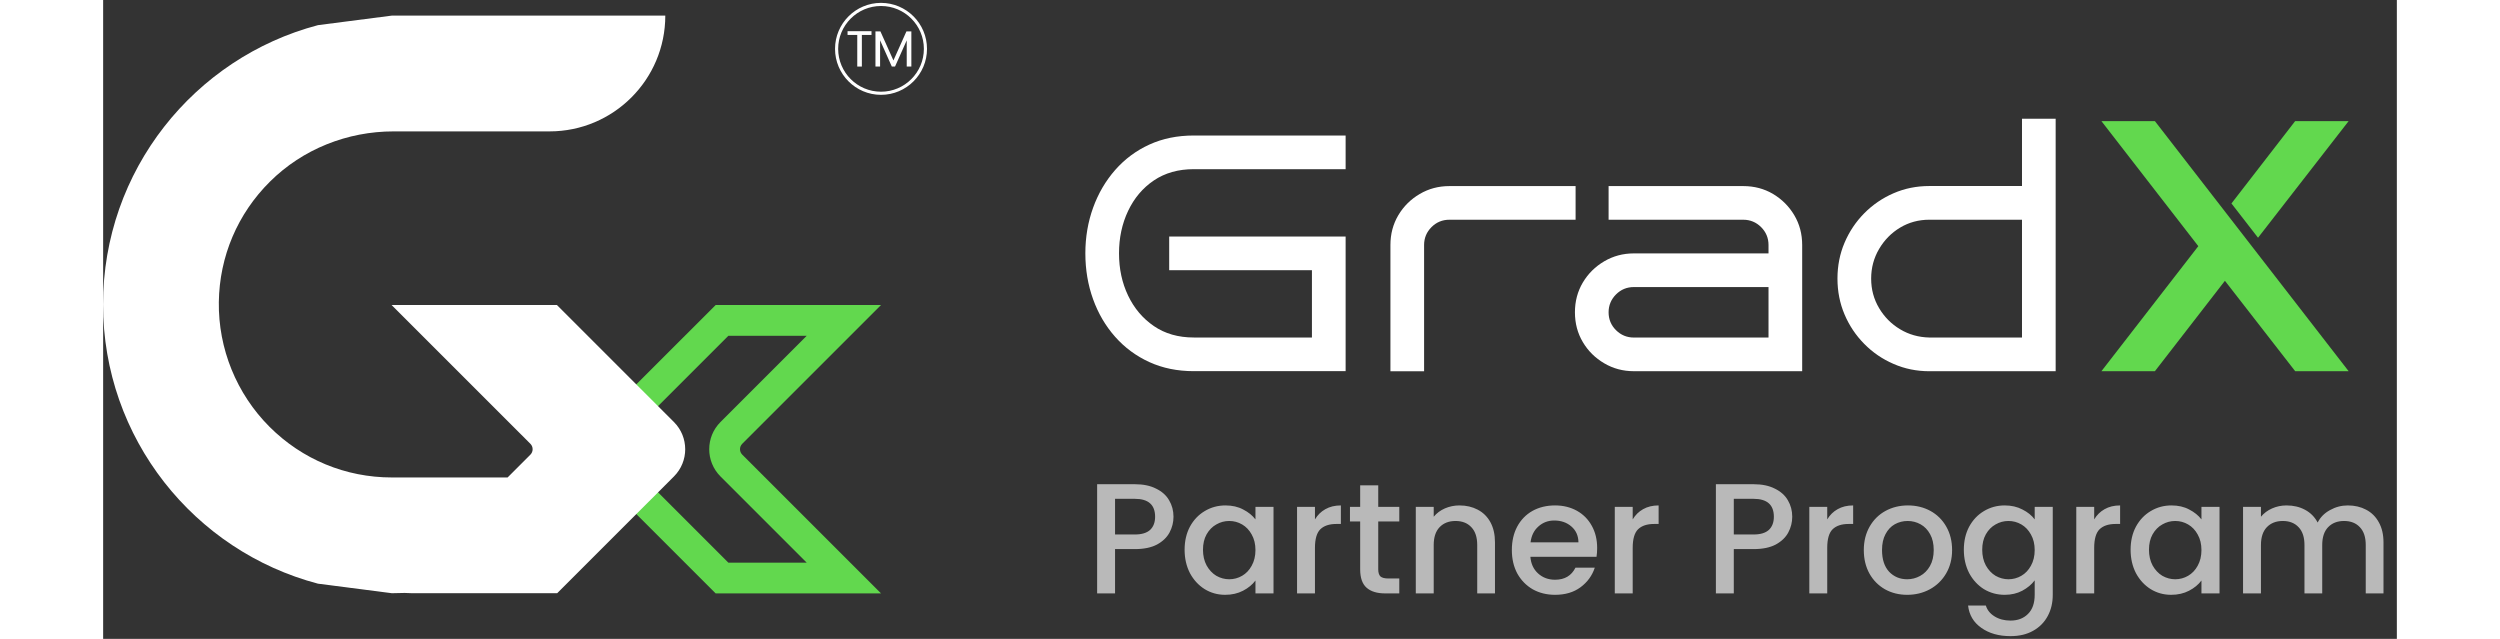 <svg width="180" height="46" viewBox="0 0 219 61" fill="none" xmlns="http://www.w3.org/2000/svg">
<rect x="0" y="0" width="219" height="61" fill="#333333" stroke="none"/>
<path d="M67.178 32.06L58.941 40.297C57.51 41.729 57.51 44.057 58.941 45.489L67.175 53.722H59.694L54.324 48.352L49.383 43.411C49.207 43.235 49.168 43.032 49.168 42.891C49.168 42.754 49.204 42.551 49.383 42.371L59.694 32.06H67.178ZM74.27 29.123H58.481L47.309 40.294C45.875 41.729 45.875 44.054 47.309 45.486L52.25 50.426L58.481 56.657H74.27L72.079 54.466L61.021 43.408C60.734 43.121 60.734 42.655 61.021 42.371L74.27 29.123Z" fill="#62D84E"/>
<path d="M54.501 45.489L53.674 46.317L49.561 50.429L43.351 56.639H29.492L28.787 56.613C28.384 56.63 27.977 56.639 27.568 56.639L20.511 55.728C8.7 52.614 -0.009 41.855 -0.009 29.066C-0.009 16.278 8.7 5.518 20.511 2.401L27.568 1.49H53.674C53.674 7.596 48.724 12.545 42.618 12.545H27.729C23.321 12.545 19.056 14.233 15.93 17.339C12.836 20.408 11.106 24.482 11.046 28.83C10.983 33.283 12.735 37.599 15.885 40.749C19.005 43.869 23.153 45.587 27.568 45.587H38.617L40.792 43.412C41.079 43.125 41.079 42.659 40.792 42.372L40.413 41.992L39.208 40.788L27.541 29.123H43.327L44.068 29.864L53.195 38.992L54.498 40.294C55.933 41.729 55.933 44.054 54.501 45.489Z" fill="white"/>
<path d="M214.395 11.564L205.745 22.699L203.207 19.426L209.289 11.564H214.395Z" fill="#62D84E"/>
<path d="M190.792 11.564L200.043 23.503L190.792 35.442H195.898L202.584 26.81L209.293 35.442H214.396L195.898 11.564H190.792Z" fill="#62D84E"/>
<path d="M99.889 34.571C101.154 35.149 102.569 35.438 104.131 35.438H118.63V22.583H101.785V25.797H115.413V32.224H104.131C102.652 32.224 101.383 31.86 100.32 31.131C99.258 30.403 98.439 29.435 97.861 28.222C97.283 27.013 96.994 25.665 96.994 24.19C96.994 22.71 97.283 21.359 97.861 20.139C98.439 18.919 99.258 17.946 100.32 17.229C101.383 16.512 102.652 16.152 104.131 16.152H118.63V12.938H104.131C102.565 12.938 101.15 13.227 99.889 13.805C98.623 14.383 97.538 15.194 96.626 16.23C95.714 17.27 95.012 18.472 94.52 19.831C94.028 21.194 93.78 22.643 93.78 24.186C93.78 25.752 94.028 27.212 94.52 28.575C95.012 29.938 95.714 31.131 96.626 32.16C97.538 33.189 98.623 33.992 99.889 34.571Z" fill="white"/>
<path d="M126.122 23.391C126.122 22.726 126.358 22.159 126.828 21.686C127.297 21.217 127.868 20.98 128.532 20.98H140.587V17.767H128.532C127.504 17.767 126.561 18.018 125.705 18.521C124.849 19.024 124.166 19.7 123.663 20.545C123.16 21.393 122.908 22.339 122.908 23.391V35.446H126.122V23.391Z" fill="white"/>
<path d="M141.279 32.664C141.782 33.512 142.462 34.184 143.321 34.687C144.177 35.191 145.12 35.442 146.148 35.442H162.221V23.391C162.221 22.339 161.969 21.393 161.466 20.545C160.963 19.7 160.287 19.024 159.443 18.521C158.594 18.018 157.648 17.767 156.597 17.767H143.738V20.98H156.597C157.261 20.98 157.828 21.217 158.301 21.686C158.771 22.159 159.007 22.726 159.007 23.391V24.194H146.148C145.12 24.194 144.177 24.446 143.321 24.949C142.465 25.452 141.782 26.128 141.279 26.972C140.776 27.821 140.524 28.767 140.524 29.818C140.524 30.869 140.776 31.819 141.279 32.664ZM144.444 28.114C144.913 27.644 145.484 27.408 146.148 27.408H159.007V32.228H146.148C145.484 32.228 144.917 31.992 144.444 31.523C143.971 31.053 143.738 30.483 143.738 29.818C143.738 29.154 143.975 28.587 144.444 28.114Z" fill="white"/>
<path d="M174.367 35.444H183.209H184.786H186.423V11.334H183.209V17.761H174.367C173.147 17.761 172.006 17.99 170.944 18.452C169.881 18.913 168.95 19.552 168.147 20.363C167.343 21.177 166.716 22.116 166.266 23.175C165.815 24.237 165.59 25.378 165.59 26.599C165.59 27.819 165.815 28.96 166.266 30.023C166.716 31.085 167.343 32.02 168.147 32.835C168.95 33.649 169.881 34.288 170.944 34.746C172.006 35.211 173.147 35.444 174.367 35.444ZM169.562 29.414C169.059 28.566 168.807 27.631 168.807 26.602C168.807 25.574 169.059 24.631 169.562 23.775C170.065 22.919 170.733 22.236 171.571 21.733C172.408 21.23 173.339 20.978 174.367 20.978H183.209V32.226H174.367C173.339 32.204 172.408 31.941 171.571 31.438C170.737 30.939 170.065 30.263 169.562 29.414Z" fill="white"/>
<path d="M74.27 0.274C71.849 0.274 69.88 2.244 69.88 4.665C69.88 7.086 71.849 9.055 74.27 9.055C76.691 9.055 78.661 7.086 78.661 4.665C78.661 2.244 76.691 0.274 74.27 0.274ZM74.27 8.756C72.014 8.756 70.179 6.921 70.179 4.665C70.179 2.408 72.014 0.573 74.27 0.573C76.527 0.573 78.362 2.408 78.362 4.665C78.362 6.921 76.527 8.756 74.27 8.756Z" fill="white"/>
<path d="M73.362 2.978V3.336H72.441V6.355H72.002V3.336H71.075V2.978H73.362Z" fill="white"/>
<path d="M77.167 3.001V6.351H76.725V3.853L75.61 6.351H75.299L74.182 3.847V6.351H73.739V3.001H74.215L75.455 5.771L76.695 3.001H77.167Z" fill="white"/>
<path d="M102.195 49.337C102.195 49.867 102.07 50.367 101.82 50.837C101.57 51.307 101.17 51.692 100.62 51.992C100.07 52.282 99.365 52.427 98.505 52.427H96.615V56.657H94.905V46.232H98.505C99.305 46.232 99.98 46.372 100.53 46.652C101.09 46.922 101.505 47.292 101.775 47.762C102.055 48.232 102.195 48.757 102.195 49.337ZM98.505 51.032C99.155 51.032 99.64 50.887 99.96 50.597C100.28 50.297 100.44 49.877 100.44 49.337C100.44 48.197 99.795 47.627 98.505 47.627H96.615V51.032H98.505ZM103.256 52.487C103.256 51.657 103.426 50.922 103.766 50.282C104.116 49.642 104.586 49.147 105.176 48.797C105.776 48.437 106.436 48.257 107.156 48.257C107.806 48.257 108.371 48.387 108.851 48.647C109.341 48.897 109.731 49.212 110.021 49.592V48.392H111.746V56.657H110.021V55.427C109.731 55.817 109.336 56.142 108.836 56.402C108.336 56.662 107.766 56.792 107.126 56.792C106.416 56.792 105.766 56.612 105.176 56.252C104.586 55.882 104.116 55.372 103.766 54.722C103.426 54.062 103.256 53.317 103.256 52.487ZM110.021 52.517C110.021 51.947 109.901 51.452 109.661 51.032C109.431 50.612 109.126 50.292 108.746 50.072C108.366 49.852 107.956 49.742 107.516 49.742C107.076 49.742 106.666 49.852 106.286 50.072C105.906 50.282 105.596 50.597 105.356 51.017C105.126 51.427 105.011 51.917 105.011 52.487C105.011 53.057 105.126 53.557 105.356 53.987C105.596 54.417 105.906 54.747 106.286 54.977C106.676 55.197 107.086 55.307 107.516 55.307C107.956 55.307 108.366 55.197 108.746 54.977C109.126 54.757 109.431 54.437 109.661 54.017C109.901 53.587 110.021 53.087 110.021 52.517ZM115.702 49.592C115.952 49.172 116.282 48.847 116.692 48.617C117.112 48.377 117.607 48.257 118.177 48.257V50.027H117.742C117.072 50.027 116.562 50.197 116.212 50.537C115.872 50.877 115.702 51.467 115.702 52.307V56.657H113.992V48.392H115.702V49.592ZM121.744 49.787V54.362C121.744 54.672 121.814 54.897 121.954 55.037C122.104 55.167 122.354 55.232 122.704 55.232H123.754V56.657H122.404C121.634 56.657 121.044 56.477 120.634 56.117C120.224 55.757 120.019 55.172 120.019 54.362V49.787H119.044V48.392H120.019V46.337H121.744V48.392H123.754V49.787H121.744ZM129.5 48.257C130.15 48.257 130.73 48.392 131.24 48.662C131.76 48.932 132.165 49.332 132.455 49.862C132.745 50.392 132.89 51.032 132.89 51.782V56.657H131.195V52.037C131.195 51.297 131.01 50.732 130.64 50.342C130.27 49.942 129.765 49.742 129.125 49.742C128.485 49.742 127.975 49.942 127.595 50.342C127.225 50.732 127.04 51.297 127.04 52.037V56.657H125.33V48.392H127.04V49.337C127.32 48.997 127.675 48.732 128.105 48.542C128.545 48.352 129.01 48.257 129.5 48.257ZM142.646 52.322C142.646 52.632 142.626 52.912 142.586 53.162H136.271C136.321 53.822 136.566 54.352 137.006 54.752C137.446 55.152 137.986 55.352 138.626 55.352C139.546 55.352 140.196 54.967 140.576 54.197H142.421C142.171 54.957 141.716 55.582 141.056 56.072C140.406 56.552 139.596 56.792 138.626 56.792C137.836 56.792 137.126 56.617 136.496 56.267C135.876 55.907 135.386 55.407 135.026 54.767C134.676 54.117 134.501 53.367 134.501 52.517C134.501 51.667 134.671 50.922 135.011 50.282C135.361 49.632 135.846 49.132 136.466 48.782C137.096 48.432 137.816 48.257 138.626 48.257C139.406 48.257 140.101 48.427 140.711 48.767C141.321 49.107 141.796 49.587 142.136 50.207C142.476 50.817 142.646 51.522 142.646 52.322ZM140.861 51.782C140.851 51.152 140.626 50.647 140.186 50.267C139.746 49.887 139.201 49.697 138.551 49.697C137.961 49.697 137.456 49.887 137.036 50.267C136.616 50.637 136.366 51.142 136.286 51.782H140.861ZM146.039 49.592C146.289 49.172 146.619 48.847 147.029 48.617C147.449 48.377 147.944 48.257 148.514 48.257V50.027H148.079C147.409 50.027 146.899 50.197 146.549 50.537C146.209 50.877 146.039 51.467 146.039 52.307V56.657H144.329V48.392H146.039V49.592ZM161.272 49.337C161.272 49.867 161.147 50.367 160.897 50.837C160.647 51.307 160.247 51.692 159.697 51.992C159.147 52.282 158.442 52.427 157.582 52.427H155.692V56.657H153.982V46.232H157.582C158.382 46.232 159.057 46.372 159.607 46.652C160.167 46.922 160.582 47.292 160.852 47.762C161.132 48.232 161.272 48.757 161.272 49.337ZM157.582 51.032C158.232 51.032 158.717 50.887 159.037 50.597C159.357 50.297 159.517 49.877 159.517 49.337C159.517 48.197 158.872 47.627 157.582 47.627H155.692V51.032H157.582ZM164.613 49.592C164.863 49.172 165.193 48.847 165.603 48.617C166.023 48.377 166.518 48.257 167.088 48.257V50.027H166.653C165.983 50.027 165.473 50.197 165.123 50.537C164.783 50.877 164.613 51.467 164.613 52.307V56.657H162.903V48.392H164.613V49.592ZM172.245 56.792C171.465 56.792 170.76 56.617 170.13 56.267C169.5 55.907 169.005 55.407 168.645 54.767C168.285 54.117 168.105 53.367 168.105 52.517C168.105 51.677 168.29 50.932 168.66 50.282C169.03 49.632 169.535 49.132 170.175 48.782C170.815 48.432 171.53 48.257 172.32 48.257C173.11 48.257 173.825 48.432 174.465 48.782C175.105 49.132 175.61 49.632 175.98 50.282C176.35 50.932 176.535 51.677 176.535 52.517C176.535 53.357 176.345 54.102 175.965 54.752C175.585 55.402 175.065 55.907 174.405 56.267C173.755 56.617 173.035 56.792 172.245 56.792ZM172.245 55.307C172.685 55.307 173.095 55.202 173.475 54.992C173.865 54.782 174.18 54.467 174.42 54.047C174.66 53.627 174.78 53.117 174.78 52.517C174.78 51.917 174.665 51.412 174.435 51.002C174.205 50.582 173.9 50.267 173.52 50.057C173.14 49.847 172.73 49.742 172.29 49.742C171.85 49.742 171.44 49.847 171.06 50.057C170.69 50.267 170.395 50.582 170.175 51.002C169.955 51.412 169.845 51.917 169.845 52.517C169.845 53.407 170.07 54.097 170.52 54.587C170.98 55.067 171.555 55.307 172.245 55.307ZM181.556 48.257C182.196 48.257 182.761 48.387 183.251 48.647C183.751 48.897 184.141 49.212 184.421 49.592V48.392H186.146V56.792C186.146 57.552 185.986 58.227 185.666 58.817C185.346 59.417 184.881 59.887 184.271 60.227C183.671 60.567 182.951 60.737 182.111 60.737C180.991 60.737 180.061 60.472 179.321 59.942C178.581 59.422 178.161 58.712 178.061 57.812H179.756C179.886 58.242 180.161 58.587 180.581 58.847C181.011 59.117 181.521 59.252 182.111 59.252C182.801 59.252 183.356 59.042 183.776 58.622C184.206 58.202 184.421 57.592 184.421 56.792V55.412C184.131 55.802 183.736 56.132 183.236 56.402C182.746 56.662 182.186 56.792 181.556 56.792C180.836 56.792 180.176 56.612 179.576 56.252C178.986 55.882 178.516 55.372 178.166 54.722C177.826 54.062 177.656 53.317 177.656 52.487C177.656 51.657 177.826 50.922 178.166 50.282C178.516 49.642 178.986 49.147 179.576 48.797C180.176 48.437 180.836 48.257 181.556 48.257ZM184.421 52.517C184.421 51.947 184.301 51.452 184.061 51.032C183.831 50.612 183.526 50.292 183.146 50.072C182.766 49.852 182.356 49.742 181.916 49.742C181.476 49.742 181.066 49.852 180.686 50.072C180.306 50.282 179.996 50.597 179.756 51.017C179.526 51.427 179.411 51.917 179.411 52.487C179.411 53.057 179.526 53.557 179.756 53.987C179.996 54.417 180.306 54.747 180.686 54.977C181.076 55.197 181.486 55.307 181.916 55.307C182.356 55.307 182.766 55.197 183.146 54.977C183.526 54.757 183.831 54.437 184.061 54.017C184.301 53.587 184.421 53.087 184.421 52.517ZM190.102 49.592C190.352 49.172 190.682 48.847 191.092 48.617C191.512 48.377 192.007 48.257 192.577 48.257V50.027H192.142C191.472 50.027 190.962 50.197 190.612 50.537C190.272 50.877 190.102 51.467 190.102 52.307V56.657H188.392V48.392H190.102V49.592ZM193.578 52.487C193.578 51.657 193.748 50.922 194.088 50.282C194.438 49.642 194.908 49.147 195.498 48.797C196.098 48.437 196.758 48.257 197.478 48.257C198.128 48.257 198.693 48.387 199.173 48.647C199.663 48.897 200.053 49.212 200.343 49.592V48.392H202.068V56.657H200.343V55.427C200.053 55.817 199.658 56.142 199.158 56.402C198.658 56.662 198.088 56.792 197.448 56.792C196.738 56.792 196.088 56.612 195.498 56.252C194.908 55.882 194.438 55.372 194.088 54.722C193.748 54.062 193.578 53.317 193.578 52.487ZM200.343 52.517C200.343 51.947 200.223 51.452 199.983 51.032C199.753 50.612 199.448 50.292 199.068 50.072C198.688 49.852 198.278 49.742 197.838 49.742C197.398 49.742 196.988 49.852 196.608 50.072C196.228 50.282 195.918 50.597 195.678 51.017C195.448 51.427 195.333 51.917 195.333 52.487C195.333 53.057 195.448 53.557 195.678 53.987C195.918 54.417 196.228 54.747 196.608 54.977C196.998 55.197 197.408 55.307 197.838 55.307C198.278 55.307 198.688 55.197 199.068 54.977C199.448 54.757 199.753 54.437 199.983 54.017C200.223 53.587 200.343 53.087 200.343 52.517ZM214.319 48.257C214.969 48.257 215.549 48.392 216.059 48.662C216.579 48.932 216.984 49.332 217.274 49.862C217.574 50.392 217.724 51.032 217.724 51.782V56.657H216.029V52.037C216.029 51.297 215.844 50.732 215.474 50.342C215.104 49.942 214.599 49.742 213.959 49.742C213.319 49.742 212.809 49.942 212.429 50.342C212.059 50.732 211.874 51.297 211.874 52.037V56.657H210.179V52.037C210.179 51.297 209.994 50.732 209.624 50.342C209.254 49.942 208.749 49.742 208.109 49.742C207.469 49.742 206.959 49.942 206.579 50.342C206.209 50.732 206.024 51.297 206.024 52.037V56.657H204.314V48.392H206.024V49.337C206.304 48.997 206.659 48.732 207.089 48.542C207.519 48.352 207.979 48.257 208.469 48.257C209.129 48.257 209.719 48.397 210.239 48.677C210.759 48.957 211.159 49.362 211.439 49.892C211.689 49.392 212.079 48.997 212.609 48.707C213.139 48.407 213.709 48.257 214.319 48.257Z" fill="#B9B9B9"/>
</svg>
